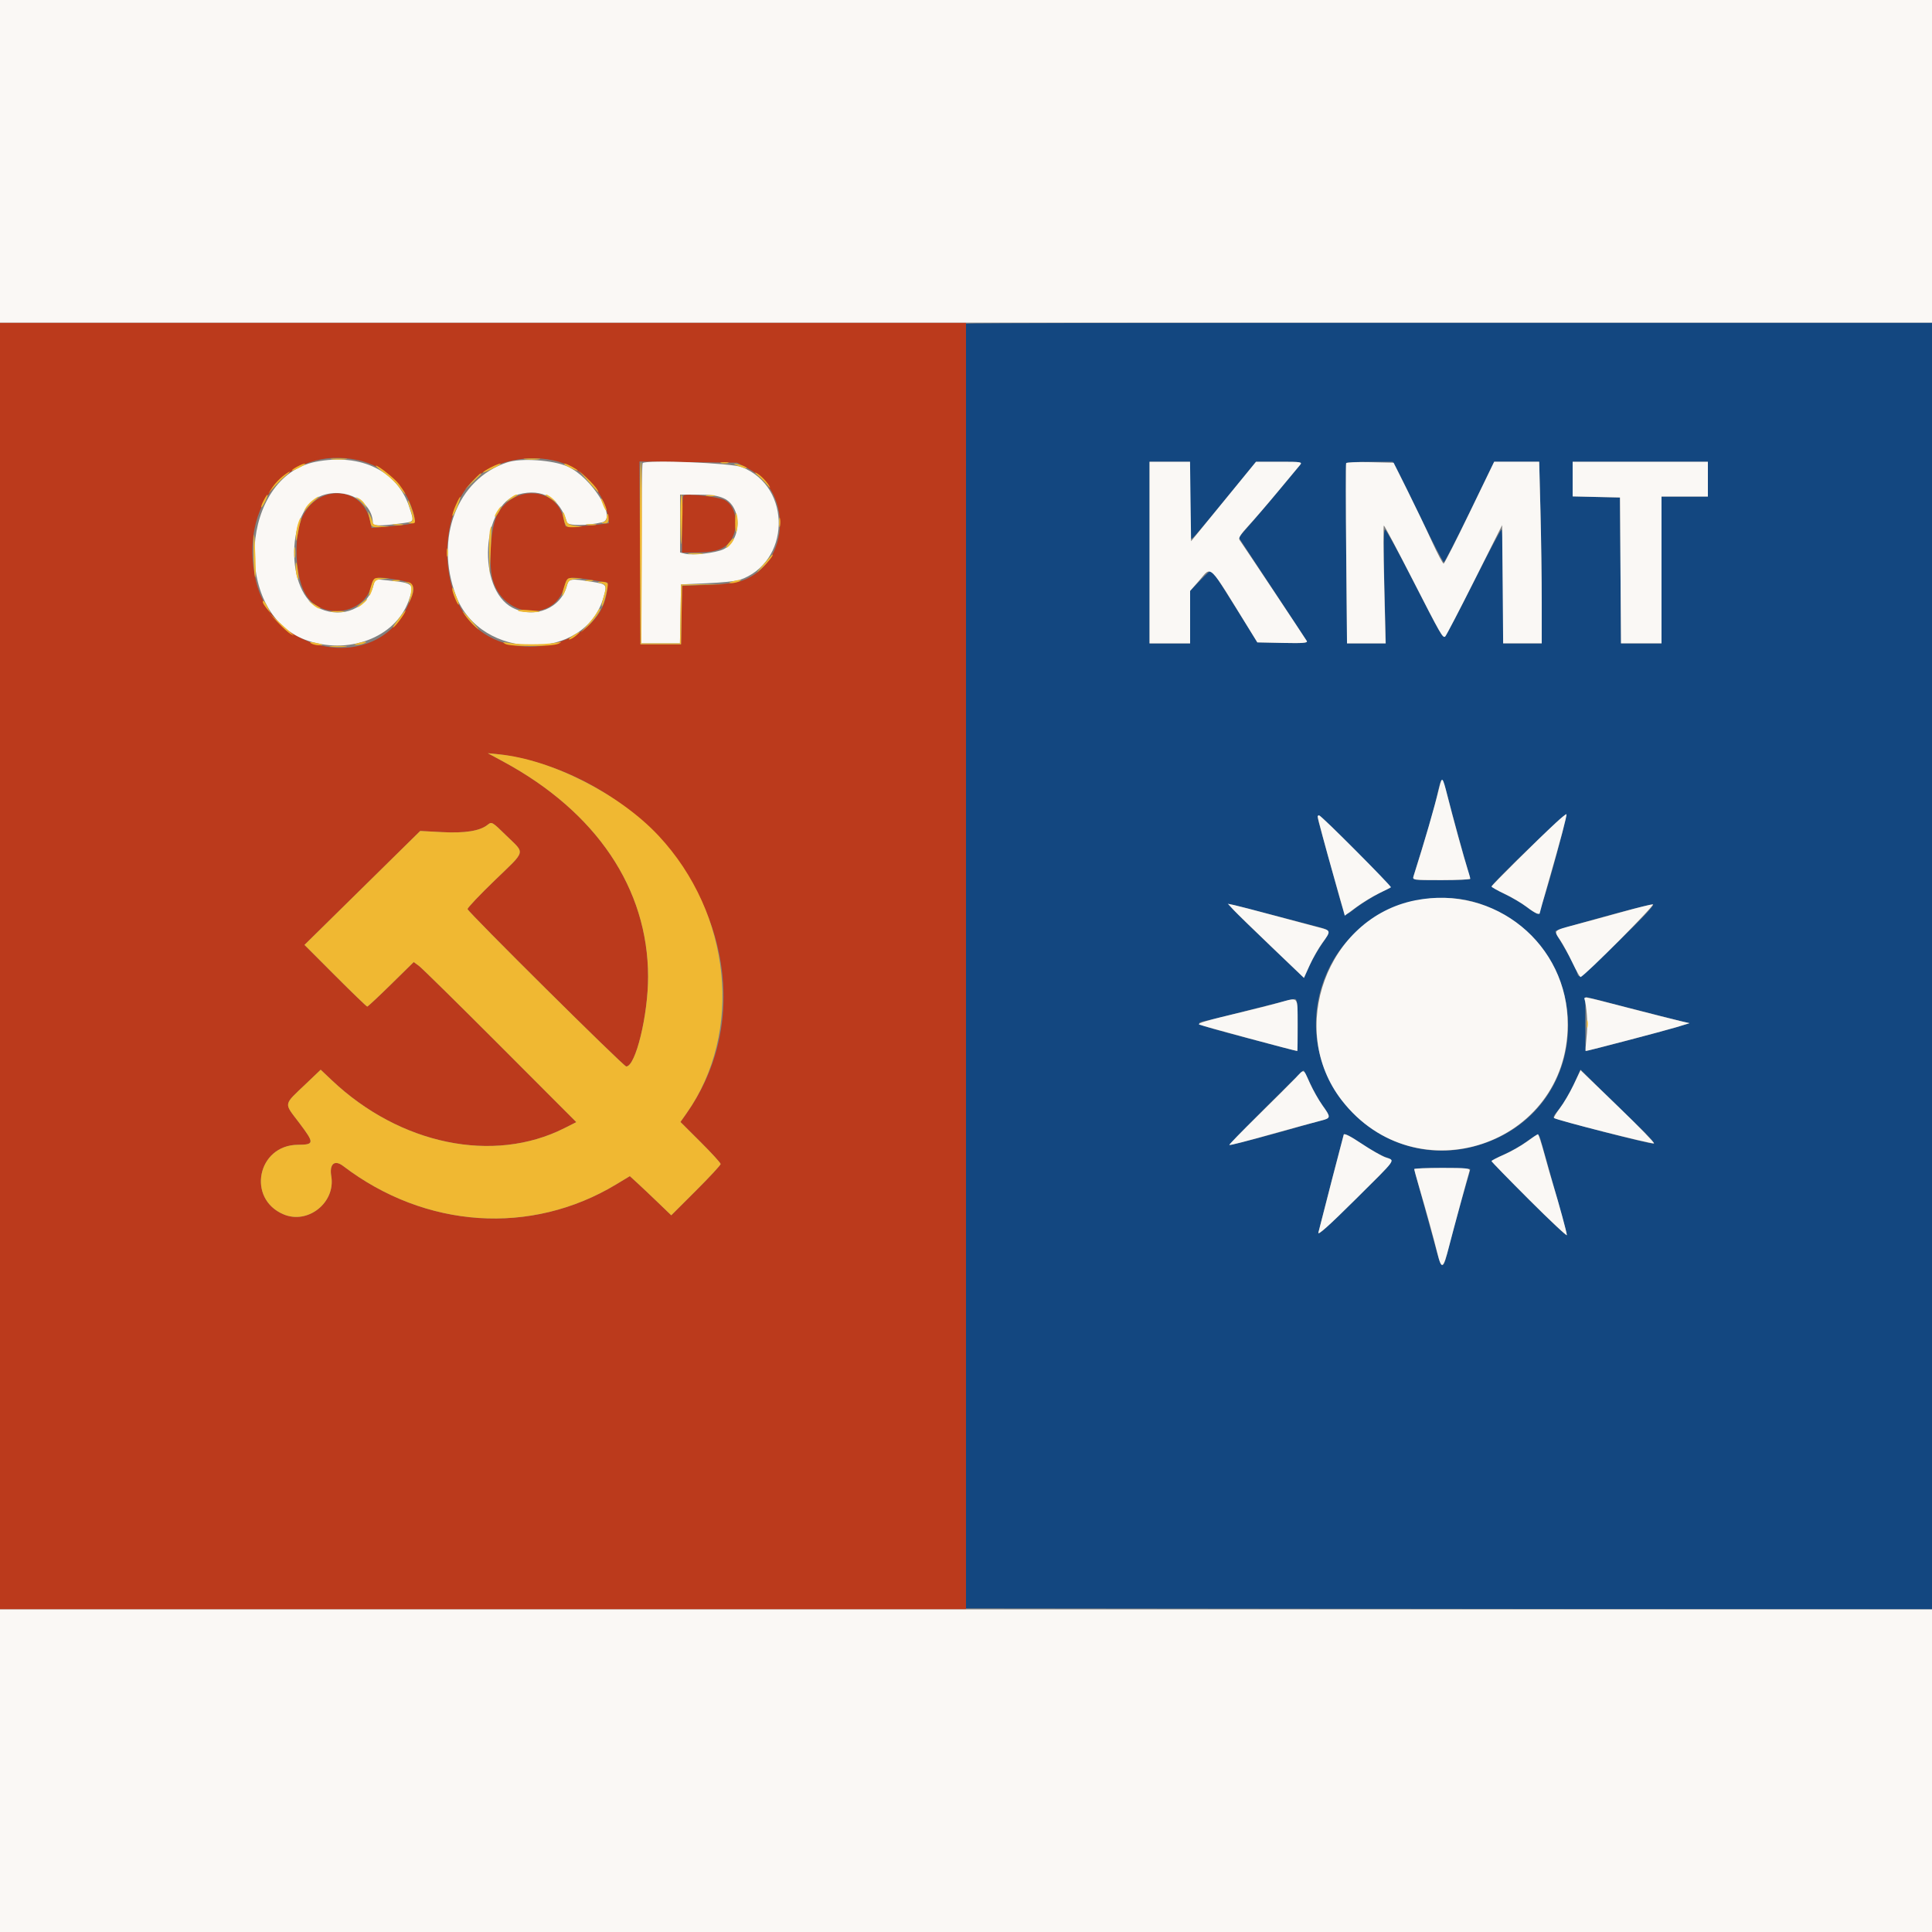 <svg xmlns="http://www.w3.org/2000/svg" viewBox="0 0 400 400">
  <rect x="0" y="0" width="400" height="400" fill="#808080" stroke="none"/>
  <g fill-rule="evenodd">
    <path fill="#bb3a1c" d="M0 200v133.2h199.998V66.8H0V200M74.08 95.25c5.917 1.257 10.506 5.88 11.707 11.796.288 1.417.177 1.455-5.827 1.985l-3.04.268-.256-1.281c-1.597-7.982-12.115-7.789-14.526.266-1.395 4.663-.778 11.825 1.292 15.008 3.351 5.151 11.955 3.895 13.429-1.961.499-1.983.928-2.069 5.941-1.188 3.341.587 3.541 1.403 1.404 5.728-6.645 13.446-27.603 9.697-31.205-5.582C49.307 104.63 59.764 92.21 74.08 95.25m42.801.739c4.278 1.602 8.256 6.376 8.955 10.746l.255 1.596-2.345.294c-1.29.162-3.313.312-4.495.334l-2.148.041-.49-1.9c-1.624-6.303-10.304-6.705-13.614-.63-1.349 2.476-1.921 9.836-1.036 13.347 2.039 8.1 12.88 9.215 14.934 1.535.541-2.021.708-2.055 5.903-1.219l3 .483-.106 1.392c-.838 11.034-18.163 15.994-27.234 7.798-7.872-7.111-7.79-24.012.151-30.966 4.385-3.84 12.32-5.078 18.27-2.851m37.919.954c9.42 4.896 8.717 19.747-1.102 23.263-1.253.449-3.697.751-7.188.889l-5.29.209-.11 6.048-.11 6.048h-8.4l-.104-18.93-.104-18.931 10.104.131 10.104.13 2.2 1.143m-13.3 5.681c-.165.17-.3 2.889-.3 6.043v5.733l2.7-.01c3.817-.013 5.716-.543 6.972-1.943 2.288-2.554 1.792-7.636-.872-8.924-1.499-.726-8.001-1.413-8.5-.899m-32.513 54.623c34.635 8.837 51.813 46.722 33.19 73.199l-1.298 1.847 4.16 4.146c2.289 2.281 4.161 4.333 4.161 4.56 0 .227-2.3 2.708-5.112 5.513l-5.112 5.101-2.788-2.683c-1.533-1.476-3.463-3.3-4.288-4.053l-1.499-1.369-2.796 1.689c-17.644 10.661-39.538 9.194-56.559-3.789-1.789-1.365-2.887-.415-2.457 2.126.915 5.419-4.809 10.005-9.856 7.896-7.698-3.217-5.437-14.352 2.927-14.413 3.447-.025 3.467-.33.3-4.529-3.248-4.307-3.391-3.542 1.541-8.251l2.894-2.763 2.303 2.178c14.111 13.349 33.463 17.338 48.148 9.925l2.477-1.25-15.762-15.79c-8.668-8.684-16.244-16.141-16.834-16.571l-1.072-.782-4.69 4.608c-2.579 2.535-4.799 4.608-4.932 4.608s-3.111-2.873-6.618-6.385l-6.375-6.384 11.98-11.794L87 172.042l4.429.236c4.81.256 7.886-.224 9.484-1.481.921-.724.926-.721 4.004 2.288 3.832 3.746 4.077 2.851-2.517 9.213-3.08 2.972-5.6 5.634-5.6 5.915 0 .534 32.312 32.587 32.851 32.587 1.948 0 4.537-10.628 4.53-18.6-.016-18.235-10.699-34.1-29.981-44.521l-3.2-1.73 2.387.239c1.313.132 3.833.608 5.6 1.059"/>
    <path fill="#134780" d="M199.999 67c0 .11 0 60.005-.001 133.1V333l100.001.101 100.001.101V66.8H300c-55 0-100 .09-100.001.2m46.401 36.6c0 4.4.095 8 .212 8 .292 0 1.605-1.535 7.957-9.3l5.48-6.7h4.838c4.567 0 4.804.039 4.242.7-.327.385-1.93 2.318-3.562 4.296-1.632 1.978-4.348 5.188-6.037 7.134l-3.07 3.537 1.089 1.667c.599.916 3.701 5.626 6.894 10.466 3.194 4.84 5.944 9.03 6.113 9.312.243.407-.768.489-4.966.4l-5.272-.112-1.659-2.692c-2.264-3.673-7.55-12.063-7.752-12.303-.09-.107-1.141.822-2.335 2.065l-2.172 2.26v10.87H238V95.6h8.4v8m42.669-6.7c.412.715 2.724 5.395 5.14 10.4 2.415 5.005 4.538 9.1 4.718 9.1.181 0 2.601-4.68 5.38-10.4l5.051-10.4h9.314l.264 10.265c.145 5.646.264 14.106.264 18.8v8.535h-8v-11.8c0-6.49-.138-11.8-.307-11.8-.169 0-2.801 4.953-5.849 11.007-3.049 6.054-5.693 11.099-5.876 11.213-.483.298-.971-.56-6.716-11.812-2.862-5.605-5.41-10.261-5.663-10.345-.343-.114-.385 2.845-.167 11.692l.293 11.845h-8.03l-.167-18.5c-.092-10.175-.1-18.635-.019-18.8.082-.165 2.28-.3 4.885-.3h4.737l.748 1.3m64.531 2.3v3.6H344v30.4h-8.39l-.105-15.1-.105-15.1-4.9-.112-4.9-.113V95.6h28v3.6m-53.205 68.251c.858 3.272 2.109 7.839 2.78 10.149.671 2.31 1.221 4.293 1.223 4.407.001.115-2.699.215-6 .223-5.875.015-5.998-.002-5.756-.807.136-.453.838-2.713 1.561-5.023 1.502-4.796 2.787-9.249 3.175-11 1.178-5.312 1.066-5.388 3.017 2.051m22.79 6.001c-2.688 10.195-4.413 15.748-4.892 15.748-.187 0-1.157-.623-2.154-1.384-.997-.762-3.054-1.977-4.57-2.7-1.516-.724-2.76-1.443-2.763-1.598-.011-.5 15.239-15.206 15.498-14.947.073.073-.431 2.269-1.119 4.881m-42.381 2.792c4.441 4.47 7.19 7.522 6.88 7.639-1.471.554-5.317 2.811-7.077 4.153-2.404 1.833-1.989 2.468-4.595-7.036-1.146-4.18-2.338-8.488-2.648-9.573-1.085-3.795-1.173-3.852 7.44 4.817m26.248 11.099c23.472 8.719 23.471 41.517-.003 49.454-22.227 7.515-42.293-15.807-31.659-36.797 5.711-11.274 20.003-16.987 31.662-12.657M262 189.047c3.85 1.013 8.395 2.204 10.1 2.647 3.612.938 3.569.828 1.502 3.856-.879 1.287-2.054 3.372-2.611 4.632l-1.013 2.29-6.689-6.398c-7.756-7.419-9.179-8.875-8.664-8.871.206.001 3.525.831 7.375 1.844m73.2 5.736c-8.75 8.501-8.18 8.096-8.791 6.244-.249-.755-1.343-2.854-2.431-4.664-1.088-1.81-1.978-3.412-1.978-3.559 0-.305 18.968-5.541 20.2-5.576.539-.016-1.747 2.451-7 7.555m1.929 13.864c4.769 1.236 9.571 2.46 10.671 2.72l2 .473-2.8.854c-2.369.723-18.296 4.907-18.674 4.906-.069-.001-.126-2.521-.126-5.601s.058-5.599.129-5.599c.071 0 4.031 1.011 8.8 2.247M268.68 212.2c.007 2.97-.051 5.4-.129 5.4-.077 0-1.808-.438-3.846-.974-18.458-4.855-17.91-4.654-14.626-5.37 1.167-.254 5.541-1.345 9.721-2.424 4.18-1.08 7.885-1.978 8.234-1.997.548-.03.635.694.646 5.365m2.563 12.1c.678 1.485 1.846 3.555 2.595 4.601 1.731 2.417 1.714 2.579-.338 3.101-.935.238-2.895.784-4.355 1.213-5.546 1.631-14.493 3.97-14.636 3.827-.129-.128 15.112-15.405 15.396-15.432.057-.006.659 1.205 1.338 2.69m67.957 8.849c2.09 1.994 3.53 3.63 3.2 3.636-1.134.02-20.296-4.948-20.72-5.372-.119-.119.139-.62.574-1.115 1.259-1.432 2.872-4.107 3.963-6.575l1.009-2.282 4.087 4.041c2.248 2.223 5.797 5.673 7.887 7.667m-52.701 6.271c2.425.997 3.063.033-5.948 8.984-5.368 5.332-7.77 7.48-7.6 6.796.777-3.127 5.114-19.88 5.255-20.298.109-.323 1.263.247 3.281 1.62 1.712 1.165 3.967 2.469 5.012 2.898m32.676-2.72c.298 1.045.945 3.34 1.439 5.1.493 1.76 1.547 5.513 2.341 8.34.795 2.827 1.445 5.345 1.445 5.596 0 .251-3.51-3.05-7.8-7.336-4.29-4.286-7.8-7.889-7.8-8.007 0-.118 1.125-.71 2.5-1.315s3.49-1.804 4.7-2.665c2.743-1.95 2.533-1.969 3.175.287m-14.775 5.358c0 .142-.344 1.402-.764 2.8-.925 3.078-3.405 12.132-4.126 15.066-.678 2.761-1.101 2.672-1.93-.406-.373-1.385-1.251-4.588-1.95-7.118-.699-2.53-1.619-5.86-2.044-7.4-.425-1.54-.775-2.89-.779-3-.004-.11 2.603-.2 5.793-.2s5.8.116 5.8.258"/>
    <path fill="#faf8f5" d="M0 33.4v33.4h400V0H0v33.4m65.342 62.216c-15.589 3.085-17.293 31.084-2.241 36.8 8.843 3.358 18.803-.374 21.515-8.062 1.228-3.481 1.066-3.636-4.371-4.194l-2.579-.264-.397 1.441c-1.265 4.579-6.251 6.728-10.944 4.716-7.411-3.176-7.149-20.799.349-23.473 4.925-1.757 10.487 1.267 10.522 5.72.005.587 1.466.621 5.336.122 3.391-.437 3.234-.212 2.271-3.261-2.414-7.641-10.081-11.402-19.461-9.545m39.658.121c-10.372 3.454-15.069 15.69-10.593 27.6 5.089 13.543 26.721 13.772 30.547.324.761-2.674.738-2.703-2.554-3.235-4.129-.667-4.673-.593-4.981.674-1.171 4.812-6.722 7.121-11.332 4.715-7.392-3.857-6.434-21.376 1.283-23.463 4.872-1.316 8.517.792 10.017 5.794.221.738 4.149.727 7.313-.02 3.13-.739-2.186-9.285-7.172-11.53-3.015-1.358-9.662-1.813-12.528-.859m28.048.148c-.136.137-.248 8.588-.248 18.782V133.2h7.979l.111-6.1.11-6.1 5.4-.246c2.97-.135 5.951-.428 6.623-.65 10.643-3.517 11.032-19.262.577-23.389-2.18-.86-19.809-1.572-20.552-.83M238 114.4v18.8h8.4v-10.857l1.9-2.166c2.634-3.004 1.641-3.977 10.359 10.137l1.659 2.686 5.272.112c4.196.089 5.21.007 4.969-.4-.41-.695-13.462-20.307-13.935-20.939-.265-.355.265-1.195 1.8-2.854 1.197-1.294 3.962-4.505 6.145-7.136 2.183-2.631 4.236-5.098 4.562-5.483.56-.661.322-.7-4.245-.7h-4.838l-6.724 8.228-6.724 8.228-.108-8.228-.108-8.228H238v18.8m40.707-18.512c-.086.172-.081 8.637.011 18.812l.167 18.5h7.992l-.293-12.2c-.162-6.71-.194-12.2-.073-12.2.121 0 2.775 4.995 5.898 11.1 5.928 11.591 6.283 12.214 6.796 11.897.173-.107 2.897-5.342 6.055-11.633l5.74-11.438.106 12.237.106 12.237h7.988v-8.535c0-4.694-.119-13.154-.264-18.8l-.264-10.265h-9.321l-5.077 10.5c-2.793 5.775-5.212 10.54-5.376 10.59-.164.049-1.262-2.021-2.441-4.6-1.178-2.58-3.443-7.3-5.033-10.49l-2.891-5.8-4.836-.112c-2.659-.062-4.905.028-4.99.2m46.893 3.3v3.587l4.9.113 4.9.112.105 15.1.105 15.1H344v-30.4h9.6v-7.2h-28v3.588m-175.749 3.979c3.825 1.737 3.776 8.727-.074 10.563-1.585.756-6.372 1.309-7.936.916l-1.041-.261V102.4l3.7.009c2.749.006 4.124.201 5.351.758m148.177 59.693c-1.102 4.511-3.071 11.318-5.367 18.549-.25.788-.098.809 5.741.809 3.299 0 5.998-.133 5.998-.295 0-.162-.253-1.066-.562-2.009-.662-2.016-3.067-10.772-4.189-15.249-.965-3.851-1.088-3.989-1.621-1.805m24.158 7.419c-3.89 3.604-13.386 13.024-13.378 13.27.004.138 1.219.82 2.7 1.517 1.481.696 3.536 1.911 4.568 2.7 1.681 1.285 2.724 1.765 2.724 1.252 0-.1.792-2.935 1.761-6.3 2.539-8.823 3.908-13.983 3.749-14.141-.076-.076-1.031.69-2.124 1.702m-49.386-1.233c0 .321 1.761 6.887 3.206 11.954.627 2.2 1.426 5.032 1.776 6.293l.636 2.292 2.403-1.769c1.322-.973 3.433-2.262 4.691-2.864 1.258-.603 2.37-1.16 2.469-1.239.23-.18-14.467-14.913-14.877-14.913-.167 0-.304.111-.304.246m20.198 17.36c-18.224 3.624-26.673 26.638-15.204 41.408 15.383 19.81 46.671 9.368 46.784-15.614.076-16.703-15.073-29.077-31.58-25.794m-37.598 1.988c.66.705 4.207 4.158 7.882 7.674l6.683 6.392 1.207-2.662c.664-1.464 1.842-3.527 2.617-4.584 1.819-2.477 1.8-2.564-.689-3.196-1.155-.293-5.25-1.383-9.1-2.422-3.85-1.04-7.63-2.024-8.4-2.188l-1.4-.297 1.2 1.283m80.4.426c-3.08.858-7.445 2.048-9.7 2.646-4.579 1.215-4.492 1.124-3.065 3.216.569.835 1.694 2.908 2.5 4.606.806 1.699 1.574 3.049 1.708 3 .999-.363 15.619-15.08 14.957-15.056-.44.016-3.32.731-6.4 1.588m-7.632 18.48c.457 2.242.567 5.116.291 7.6-.165 1.485-.241 2.7-.167 2.7.38 0 16.308-4.18 18.708-4.909l2.8-.851-2-.468c-1.1-.257-5.93-1.48-10.734-2.719-10.209-2.634-9.125-2.469-8.898-1.353m-63.568.344c-1.54.425-4.69 1.225-7 1.778-8.023 1.921-9.768 2.427-9.318 2.705.334.207 19.879 5.473 20.312 5.473.041 0 .068-2.43.059-5.4-.017-6.165.338-5.766-4.053-4.556m3.516 15.656c-.888.935-4.342 4.38-7.676 7.656-3.334 3.276-6.001 6.017-5.926 6.091.123.124 3.287-.695 10.286-2.662 3.038-.854 6.775-1.873 8.9-2.425 1.844-.48 1.85-.671.096-3.112-.772-1.075-1.944-3.145-2.604-4.601-1.422-3.137-1.093-3.036-3.076-.947m57.688 1.265c-.783 1.649-2.061 3.835-2.841 4.856-.78 1.022-1.33 1.945-1.223 2.052.41.41 20.167 5.425 20.689 5.251.207-.069-3.129-3.508-7.413-7.642l-7.789-7.517-1.423 3m-47.598 10.341c-.133.399-4.29 16.461-5.253 20.294-.171.682 2.247-1.481 7.598-6.796 8.864-8.804 8.335-8.074 6.349-8.767-.825-.288-3.082-1.581-5.015-2.874-2.241-1.499-3.574-2.172-3.679-1.857m37.892 1.469c-1.157.847-3.272 2.049-4.7 2.671-1.429.623-2.598 1.229-2.598 1.347 0 .118 3.51 3.721 7.8 8.007s7.8 7.577 7.8 7.314c0-.513-1.596-6.38-2.806-10.314-.406-1.32-1.239-4.245-1.852-6.5-.612-2.255-1.21-4.092-1.328-4.082-.118.01-1.16.71-2.316 1.557m-23.298 5.68c0 .141.469 1.851 1.042 3.8 1.47 5.004 2.922 10.275 3.733 13.545.899 3.629 1.208 3.442 2.48-1.5.906-3.522 3.662-13.677 4.207-15.5.153-.514-.655-.6-5.641-.6-3.202 0-5.821.115-5.821.255M0 366.6V400h400v-66.8H0v33.4"/>
    <path fill="#f0b832" d="M68.691 95.089c.71.088 1.97.09 2.8.003.83-.087.249-.159-1.291-.161-1.54-.002-2.219.069-1.509.158m40 0c.71.088 1.97.09 2.8.003.83-.087.249-.159-1.291-.161-1.54-.002-2.219.069-1.509.158m23.805 19.411.104 18.9h8.4l.11-6.087.111-6.087 4.39-.134 4.39-.133-4.5.02L141 121l-.11 6.1-.111 6.1h-7.994l.107-18.8c.06-10.34-.029-18.8-.196-18.8s-.257 8.505-.2 18.9M149.3 95.876c.385.1 1.015.1 1.4 0 .385-.101.07-.183-.7-.183s-1.085.082-.7.183m-87.8.753c-1.551.841-1.375 1.132.2.33 1.508-.766 1.775-.965 1.267-.943-.202.009-.862.285-1.467.613m40 .198c-.825.436-1.5.881-1.5.991 0 .178 3.159-1.299 3.567-1.667.46-.417-.742-.023-2.067.676m15.333-.678c.412.368 2.767 1.451 2.767 1.272 0-.231-2.218-1.421-2.647-1.421-.157 0-.211.067-.12.149M152 96.084c.11.109.826.409 1.591.667.765.259 1.215.299 1 .088-.215-.21-.931-.51-1.591-.667-.66-.156-1.11-.196-1-.088m-72.465 1.83c1.108.833 2.417 2.048 2.908 2.7 1.847 2.45 2.001 2.153.183-.351-.803-1.105-4.243-3.863-4.82-3.863-.157 0 .62.681 1.729 1.514m-21.02.708c-.707.557-1.666 1.59-2.132 2.295l-.846 1.283 1.232-1.385c.677-.762 1.726-1.79 2.331-2.286 1.515-1.24 1.003-1.159-.585.093m63.062.778c2.386 2.732 2.584 2.92 2.104 2-.23-.44-1.19-1.52-2.134-2.4l-1.716-1.6 1.746 2m35.347-.934c.618.515 1.489 1.386 1.935 1.935.446.55.678.729.516.399-.466-.951-1.902-2.437-2.775-2.872-.456-.228-.317.003.324.538M97.781 99.7l-1.581 1.7 1.7-1.581c.935-.87 1.7-1.635 1.7-1.7 0-.303-.348 0-1.819 1.581m-43.2 3.937c-.352.681-.569 1.308-.482 1.395.087.087.457-.47.823-1.237.822-1.725.537-1.857-.341-.158m50.963-.413-.944.823 1.2-.702c1.579-.925 1.603-.945 1.111-.945-.232 0-.847.371-1.367.824m7.856-.357c.44.243 1.169.733 1.619 1.088.451.355.313.15-.306-.455s-1.348-1.095-1.619-1.088c-.272.007-.134.211.306.455m27.474 5.633c.075 6.183.228 5.454.42-2.001.058-2.255-.029-4.1-.194-4.1-.165.001-.267 2.746-.226 6.101m5.431-5.817c.497.096 1.217.092 1.6-.008.382-.1-.025-.179-.905-.174-.88.004-1.193.086-.695.182m-81.654.948c-.581.457-1.247 1.222-1.48 1.7-.38.778-.344.769.346-.087.424-.526 1.201-1.287 1.727-1.691.526-.404.845-.739.71-.744-.135-.005-.722.365-1.303.822m9.481-.285c.403.324.998.919 1.322 1.322.549.681.56.67.159-.159-.237-.49-.832-1.085-1.322-1.322-.829-.401-.84-.39-.159.159m20.218 1.273c-.442 1-.747 1.975-.677 2.167.07.191.509-.627.975-1.819 1.03-2.63.82-2.875-.298-.348m30.064-1.365c-.008.14.249.86.57 1.6.322.74.585 1.076.586.746.002-.576-1.127-2.866-1.156-2.346m-39.981.42c-.018.151.121.691.308 1.2.838 2.272.877 3.063.159 3.25-.509.133-.446.196.232.23.847.042.906-.072.653-1.254-.291-1.357-1.296-3.902-1.352-3.426m18.522 2.138c-.365.557-.591 1.086-.502 1.175.089.089.465-.367.836-1.013.825-1.438.58-1.557-.334-.162m-26.733.388c.129.44.334 1.295.456 1.9.206 1.023.352 1.095 2.072 1.03l1.85-.07-1.7-.153c-.949-.085-1.708-.364-1.718-.63-.01-.262-.283-1.017-.606-1.677-.323-.66-.483-.84-.354-.4m75.978 2c0 1.414.122 2.262.272 1.885.149-.377.272-1.225.272-1.885 0-.66-.123-1.508-.272-1.885-.15-.377-.272.471-.272 1.885m-35.574-1.1c.451 2.058.499 2.102 2.261 2.043l1.713-.057-1.576-.243c-1.364-.21-1.622-.418-1.912-1.543-.406-1.576-.826-1.748-.486-.2m8.974.071c0 .424-.315.853-.7.953-.527.138-.477.195.2.23.706.036.9-.17.9-.954 0-.55-.09-1-.2-1-.11 0-.2.347-.2.771m35.701 1.029c.004.88.086 1.193.182.695.096-.497.092-1.217-.008-1.6-.1-.382-.179.025-.174.905m-99.68.5c-.229.825-.396 2.04-.372 2.7.034.89.127.718.36-.664.173-1.026.434-2.241.58-2.7.146-.46.171-.836.057-.836-.115 0-.396.675-.625 1.5m19.879-.018c.495.096 1.305.096 1.8 0 .495-.095.09-.173-.9-.173s-1.395.078-.9.173m40 0c.495.096 1.305.096 1.8 0 .495-.095.09-.173-.9-.173s-1.395.078-.9.173m-20.044 1.002c-.135.504-.216 2.806-.18 5.116l.066 4.2.244-5c.261-5.358.249-5.731-.13-4.316M52.479 114.2c.009 2.2.142 4.54.296 5.2.155.66.209-.96.121-3.6-.199-5.999-.438-6.914-.417-1.6m98.392-1.749c-.512.631-.688 1.054-.392.94.54-.207 1.688-1.774 1.449-1.977-.071-.06-.546.407-1.057 1.037M60.909 114.4c0 .99.078 1.395.173.9.096-.495.096-1.305 0-1.8-.095-.495-.173-.09-.173.9m31.584 0c0 .77.082 1.085.183.7.1-.385.1-1.015 0-1.4-.101-.385-.183-.07-.183.7m50.207.289c.715.089 1.885.089 2.6 0 .715-.088.13-.161-1.3-.161-1.43 0-2.015.073-1.3.161m15.324 2.229c-1.681 1.971-1.695 2.007-.267.682 1.266-1.174 2.561-2.846 2.157-2.782-.063.01-.913.955-1.89 2.1m-96.796.715c.016.752.184 1.727.375 2.167.223.515.264.087.115-1.2-.274-2.378-.529-2.881-.49-.967m15.528 3.944c-.333 1.088-.465 1.89-.292 1.784.173-.107.503-.897.734-1.754.38-1.412.561-1.575 1.911-1.716l1.491-.157-1.618-.067c-1.608-.067-1.623-.053-2.226 1.91m40.021.004c-.342 1.084-.482 1.884-.311 1.778.172-.106.523-.896.78-1.755.417-1.391.627-1.579 1.911-1.716l1.443-.154-1.6-.061c-1.581-.062-1.607-.039-2.223 1.908M81.3 120.276c.385.1 1.015.1 1.4 0 .385-.101.07-.183-.7-.183s-1.085.082-.7.183m40 0c.385.1 1.015.1 1.4 0 .385-.101.07-.183-.7-.183s-1.085.082-.7.183m30.3.124c-.804.257-.843.323-.2.332.44.006 1.16-.143 1.6-.332 1.019-.438-.032-.438-1.4 0m-67.252.269c.97.204 1.058 1.413.286 3.931-.135.44.037.192.382-.55.904-1.946.644-3.433-.616-3.516-.973-.063-.974-.06-.052.135m39.852.016c1.326.319 1.433.677.818 2.72-.324 1.077-.516 2.03-.427 2.119.29.29 1.47-4.302 1.212-4.719-.138-.223-.735-.384-1.327-.359-.829.036-.893.091-.276.239m-30.568 1.228c-.038.613 1.042 3.287 1.327 3.287.11 0-.037-.585-.327-1.3-.291-.715-.627-1.57-.748-1.9-.143-.389-.232-.42-.252-.087M74.6 125.05c-.719.612-.866.855-.367.607.733-.364 2.108-1.681 1.716-1.643-.082.008-.689.474-1.349 1.036m-20.191-.35c.005.165.376.75.824 1.3l.815 1-.634-1.3c-.603-1.235-1.025-1.655-1.005-1m10.335.476c.52.453 1.135.824 1.367.824.492 0 .468-.02-1.111-.945l-1.2-.702.944.823m42.539 1.284c.284.18 1.507.316 2.717.302 2.658-.03 2.242-.241-.917-.466-1.294-.092-2.089-.02-1.8.164m16.298.375c-.246.46-1.1 1.585-1.897 2.5l-1.45 1.665 1.389-1.288c1.31-1.213 3.069-3.712 2.614-3.712-.115 0-.41.376-.656.835m-54.874-.145c.719.089 1.799.087 2.4-.004s.013-.164-1.307-.162c-1.32.002-1.812.077-1.093.166m13.545 1.81c-.877 1.19-1.137 1.72-.6 1.224.845-.781 2.583-3.325 2.271-3.324-.068.001-.82.946-1.671 2.1m14.047-1.1c.455.66 1.424 1.74 2.153 2.4.978.887.867.678-.426-.8-2.36-2.698-2.706-3.018-1.727-1.6M57.6 128.943c.99 1.055 2.16 2.109 2.6 2.342.44.233.71.343.6.246-.11-.098-1.28-1.152-2.6-2.342l-2.4-2.164 1.8 1.918m61 2.684c-.66.423-.995.77-.744.771.25.001.88-.352 1.4-.785 1.189-.99.903-.984-.656.014m-54.2 1.567c.33.217 1.035.397 1.567.4 1.284.008.958-.219-.767-.536-.985-.181-1.222-.14-.8.136m9.6.006c-.804.257-.843.323-.2.332.44.006 1.16-.143 1.6-.332 1.019-.438-.032-.438-1.4 0m30.6.113c1.031.617 9.633.595 11-.028.85-.387.729-.412-.8-.17-2.307.365-7.337.367-9.4.002-1.346-.237-1.473-.206-.8.196m-36.1.578c.825.087 2.175.087 3 0 .825-.086.15-.157-1.5-.157s-2.325.071-1.5.157m35.7 23.788c19.282 10.421 29.965 26.286 29.981 44.521.007 7.972-2.582 18.6-4.53 18.6-.539 0-32.851-32.053-32.851-32.587 0-.281 2.52-2.943 5.6-5.915 6.594-6.362 6.349-5.467 2.517-9.213-3.078-3.009-3.083-3.012-4.004-2.288-1.598 1.257-4.674 1.737-9.484 1.481L87 172.042l-11.98 11.795-11.98 11.794 6.375 6.384c3.507 3.512 6.485 6.385 6.618 6.385s2.353-2.073 4.932-4.608l4.69-4.608 1.072.782c.59.43 8.166 7.887 16.834 16.571l15.762 15.79-2.477 1.25c-14.685 7.413-34.037 3.424-48.148-9.925l-2.303-2.178-2.894 2.763c-4.932 4.709-4.789 3.944-1.541 8.251 3.167 4.199 3.147 4.504-.3 4.529-8.364.061-10.625 11.196-2.927 14.413 5.047 2.109 10.771-2.477 9.856-7.896-.43-2.541.668-3.491 2.457-2.126 17.021 12.983 38.915 14.45 56.559 3.789l2.796-1.689 1.499 1.369c.825.753 2.755 2.577 4.288 4.053l2.788 2.683 5.112-5.101c2.812-2.805 5.112-5.286 5.112-5.513 0-.227-1.872-2.279-4.161-4.56l-4.16-4.146 1.298-1.847c11.764-16.726 9.279-41.241-5.82-57.41-8.022-8.589-22.041-15.753-32.97-16.848l-2.387-.239 3.2 1.73M328.493 212c0 .77.082 1.085.183.7.1-.385.1-1.015 0-1.4-.101-.385-.183-.07-.183.7"/>
  </g>
</svg>
